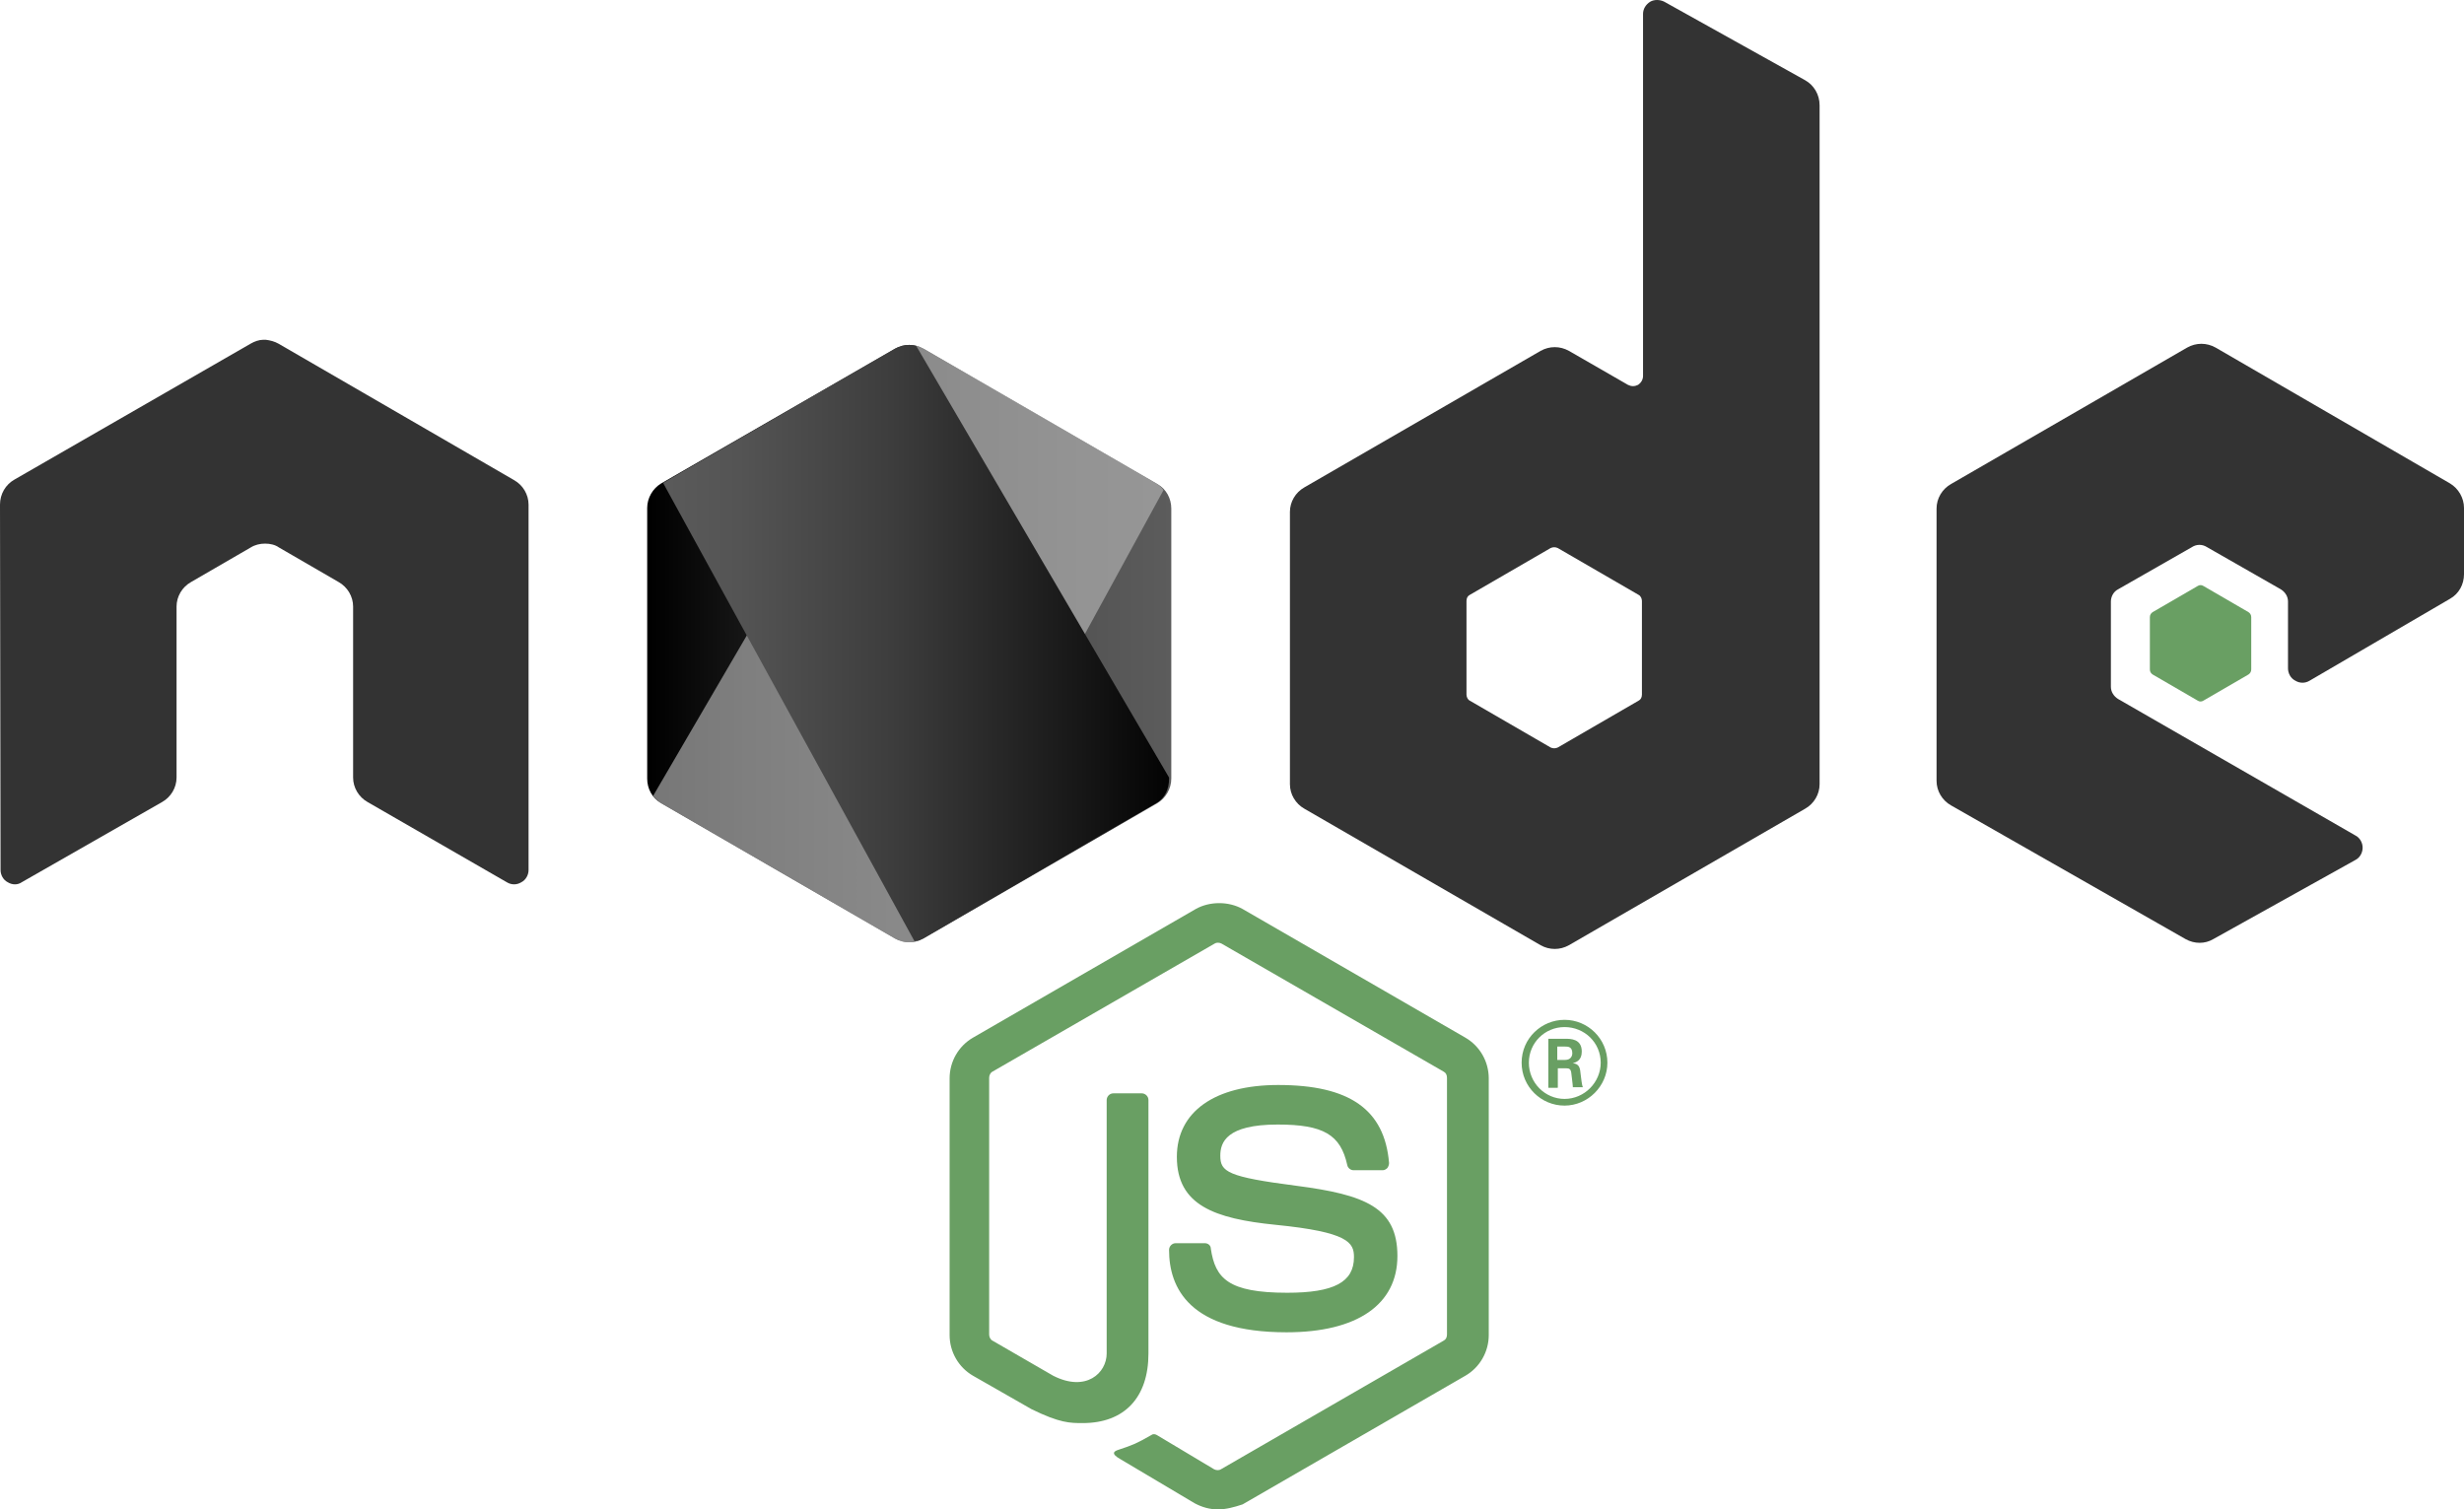 <?xml version="1.0" encoding="utf-8"?>
<!-- Generator: Adobe Illustrator 21.0.2, SVG Export Plug-In . SVG Version: 6.00 Build 0)  -->
<svg version="1.1" id="Layer_1" xmlns="http://www.w3.org/2000/svg" xmlns:xlink="http://www.w3.org/1999/xlink" x="0px" y="0px"
	 width="442.4px" height="271px" viewBox="0 0 442.4 271" style="enable-background:new 0 0 442.4 271;" xml:space="preserve">
<style type="text/css">
	.st0{fill:#699F63;}
	.st1{fill-rule:evenodd;clip-rule:evenodd;fill:#333333;}
	.st2{fill-rule:evenodd;clip-rule:evenodd;fill:#699F63;}
	.st3{fill-rule:evenodd;clip-rule:evenodd;fill:url(#XMLID_6_);}
	.st4{clip-path:url(#XMLID_7_);}
	.st5{fill:none;}
	.st6{opacity:0.66;fill:#B4B4B4;}
	.st7{fill:url(#SVGID_1_);}
</style>
<g>
	<g>
		<path class="st0" d="M218.7,271c-1.5,0-2.9-0.4-4.2-1.1l-13.3-7.9c-2-1.1-1-1.5-0.4-1.7c2.7-0.9,3.2-1.1,6-2.7
			c0.3-0.2,0.7-0.1,1,0.1l10.2,6.1c0.4,0.2,0.9,0.2,1.2,0l40-23.1c0.4-0.2,0.6-0.6,0.6-1.1v-46.1c0-0.5-0.2-0.9-0.6-1.1l-39.9-23
			c-0.4-0.2-0.9-0.2-1.2,0l-39.9,23c-0.4,0.2-0.6,0.7-0.6,1.1v46.1c0,0.4,0.2,0.9,0.6,1.1l10.9,6.3c5.9,3,9.6-0.5,9.6-4v-45.5
			c0-0.6,0.5-1.2,1.2-1.2h5.1c0.6,0,1.2,0.5,1.2,1.2v45.5c0,7.9-4.3,12.5-11.8,12.5c-2.3,0-4.1,0-9.2-2.5l-10.5-6
			c-2.6-1.5-4.2-4.3-4.2-7.3v-46.1c0-3,1.6-5.8,4.2-7.3l40-23.1c2.5-1.4,5.9-1.4,8.4,0l40,23.1c2.6,1.5,4.2,4.3,4.2,7.3v46.1
			c0,3-1.6,5.8-4.2,7.3l-40,23.1C221.6,270.6,220.1,271,218.7,271z"/>
		<path class="st0" d="M231,239.2c-17.5,0-21.1-8-21.1-14.8c0-0.6,0.5-1.2,1.2-1.2h5.2c0.6,0,1.1,0.4,1.1,1
			c0.8,5.3,3.1,7.9,13.7,7.9c8.4,0,12-1.9,12-6.4c0-2.6-1-4.5-14.1-5.8c-10.9-1.1-17.7-3.5-17.7-12.2c0-8.1,6.8-12.9,18.2-12.9
			c12.8,0,19.1,4.4,19.9,14c0,0.3-0.1,0.6-0.3,0.9c-0.2,0.2-0.5,0.4-0.8,0.4H243c-0.5,0-1-0.4-1.1-0.9c-1.2-5.5-4.3-7.3-12.5-7.3
			c-9.2,0-10.3,3.2-10.3,5.6c0,2.9,1.3,3.8,13.7,5.4c12.3,1.6,18.1,3.9,18.1,12.6C250.9,234.2,243.7,239.2,231,239.2z"/>
	</g>
	<g>
		<path class="st0" d="M288.6,190.8c0,4.2-3.5,7.7-7.7,7.7c-4.2,0-7.7-3.4-7.7-7.7c0-4.4,3.6-7.7,7.7-7.7
			C285.1,183.1,288.6,186.5,288.6,190.8z M274.5,190.8c0,3.6,2.9,6.5,6.4,6.5c3.6,0,6.5-3,6.5-6.5c0-3.6-2.9-6.4-6.5-6.4
			C277.4,184.4,274.5,187.2,274.5,190.8z M278,186.5h3c1,0,3,0,3,2.3c0,1.6-1,1.9-1.6,2.1c1.2,0.1,1.3,0.9,1.4,2
			c0.1,0.7,0.2,1.9,0.4,2.3h-1.8c0-0.4-0.3-2.6-0.3-2.7c-0.1-0.5-0.3-0.7-0.9-0.7h-1.5v3.5H278V186.5z M279.7,190.3h1.3
			c1.1,0,1.3-0.8,1.3-1.2c0-1.2-0.8-1.2-1.3-1.2h-1.4V190.3z"/>
	</g>
	<path class="st1" d="M94.9,90.6c0-1.8-1-3.5-2.6-4.4L50,61.7c-0.7-0.4-1.5-0.6-2.3-0.7c-0.1,0-0.4,0-0.4,0c-0.8,0-1.6,0.3-2.3,0.7
		L2.6,86.1C1,87,0,88.7,0,90.6l0.1,65.6c0,0.9,0.5,1.8,1.3,2.2c0.8,0.5,1.8,0.5,2.5,0L29.1,144c1.6-0.9,2.6-2.6,2.6-4.4v-30.7
		c0-1.8,1-3.5,2.6-4.4l10.7-6.2c0.8-0.5,1.7-0.7,2.6-0.7c0.9,0,1.8,0.2,2.5,0.7l10.7,6.2c1.6,0.9,2.6,2.6,2.6,4.4v30.7
		c0,1.8,1,3.5,2.6,4.4L91,158.4c0.8,0.5,1.8,0.5,2.6,0c0.8-0.4,1.3-1.3,1.3-2.2L94.9,90.6z"/>
	<path class="st1" d="M298.8,0.3c-0.8-0.4-1.8-0.4-2.5,0c-0.8,0.5-1.3,1.3-1.3,2.2v65c0,0.6-0.3,1.2-0.9,1.6c-0.6,0.3-1.2,0.3-1.8,0
		L281.7,63c-1.6-0.9-3.5-0.9-5.1,0l-42.4,24.5c-1.6,0.9-2.6,2.6-2.6,4.4v48.9c0,1.8,1,3.5,2.6,4.4l42.4,24.5c1.6,0.9,3.5,0.9,5.1,0
		l42.4-24.5c1.6-0.9,2.6-2.6,2.6-4.4V18.9c0-1.9-1-3.6-2.6-4.5L298.8,0.3z M294.8,124.7c0,0.5-0.2,0.9-0.6,1.1l-14.5,8.4
		c-0.4,0.2-0.9,0.2-1.3,0l-14.5-8.4c-0.4-0.2-0.6-0.7-0.6-1.1v-16.8c0-0.5,0.2-0.9,0.6-1.1l14.5-8.4c0.4-0.2,0.9-0.2,1.3,0l14.5,8.4
		c0.4,0.2,0.6,0.7,0.6,1.1V124.7z"/>
	<g>
		<path class="st1" d="M439.9,107.5c1.6-0.9,2.5-2.6,2.5-4.4V91.2c0-1.8-1-3.5-2.5-4.4l-42.1-24.4c-1.6-0.9-3.5-0.9-5.1,0
			l-42.4,24.5c-1.6,0.9-2.6,2.6-2.6,4.4v48.9c0,1.8,1,3.5,2.6,4.4l42.1,24c1.6,0.9,3.5,0.9,5,0l25.5-14.2c0.8-0.4,1.3-1.3,1.3-2.2
			c0-0.9-0.5-1.8-1.3-2.2l-42.6-24.5c-0.8-0.5-1.3-1.3-1.3-2.2V108c0-0.9,0.5-1.8,1.3-2.2l13.3-7.6c0.8-0.5,1.8-0.5,2.6,0l13.3,7.6
			c0.8,0.5,1.3,1.3,1.3,2.2V120c0,0.9,0.5,1.8,1.3,2.2c0.8,0.5,1.8,0.5,2.6,0L439.9,107.5z"/>
		<path class="st2" d="M394.6,105.2c0.3-0.2,0.7-0.2,1,0l8.1,4.7c0.3,0.2,0.5,0.5,0.5,0.9v9.4c0,0.4-0.2,0.7-0.5,0.9l-8.1,4.7
			c-0.3,0.2-0.7,0.2-1,0l-8.1-4.7c-0.3-0.2-0.5-0.5-0.5-0.9v-9.4c0-0.4,0.2-0.7,0.5-0.9L394.6,105.2z"/>
	</g>
	<g>
		<linearGradient id="XMLID_6_" gradientUnits="userSpaceOnUse" x1="116.178" y1="115.529" x2="210.382" y2="115.529">
			<stop  offset="5.301339e-03" style="stop-color:#000000"/>
			<stop  offset="0.194" style="stop-color:#171717"/>
			<stop  offset="0.542" style="stop-color:#3D3D3D"/>
			<stop  offset="0.824" style="stop-color:#545454"/>
			<stop  offset="1" style="stop-color:#5C5C5C"/>
		</linearGradient>
		<path id="XMLID_67_" class="st3" d="M160.7,62.6c1.6-0.9,3.5-0.9,5.1,0l42,24.3c1.6,0.9,2.5,2.6,2.5,4.4v48.5c0,1.8-1,3.5-2.5,4.4
			l-42,24.3c-1.6,0.9-3.5,0.9-5.1,0l-42-24.3c-1.6-0.9-2.5-2.6-2.5-4.4V91.2c0-1.8,1-3.5,2.5-4.4L160.7,62.6z"/>
		<g>
			<defs>
				<path id="XMLID_64_" d="M165.8,62.6c-1.6-0.9-3.5-0.9-5.1,0l-42,24.3c-1.6,0.9-2.5,2.6-2.5,4.4v48.5c0,1.8,1,3.5,2.5,4.4
					l42,24.3c1.6,0.9,3.5,0.9,5.1,0l42-24.3c1.6-0.9,2.5-2.6,2.5-4.4V91.2c0-1.8-1-3.5-2.5-4.4L165.8,62.6z"/>
			</defs>
			<clipPath id="XMLID_7_">
				<use xlink:href="#XMLID_64_"  style="overflow:visible;"/>
			</clipPath>
			<g class="st4">
				<path class="st5" d="M160.7,62.6l-42.1,24.3c-1.6,0.9-2.6,2.6-2.6,4.4v48.5c0,1.2,0.4,2.3,1.2,3.2l47.3-80.9
					C163.2,61.8,161.8,61.9,160.7,62.6z"/>
				<path class="st5" d="M164.7,168.9c0.3-0.1,0.7-0.2,1-0.4l41.9-24.3c1.6-0.9,2.3-2.6,2.3-4.4V91.2c0-1.2-0.4-2.4-1.1-3.3
					L164.7,168.9z"/>
				<path class="st6" d="M207.6,86.8l-41.8-24.3c-0.4-0.2-0.9-0.4-1.3-0.5L117.2,143c0.4,0.5,0.9,0.9,1.4,1.2l42.1,24.3
					c1.3,0.7,2.7,0.9,4,0.4L208.9,88C208.6,87.5,208.1,87.1,207.6,86.8z"/>
			</g>
			<g class="st4">
				<path class="st5" d="M119.1,86.6l-0.5,0.3c-1.6,0.9-2.6,2.6-2.6,4.4v48.5c0,1.8,1,3.5,2.6,4.4l42.1,24.3
					c1.1,0.7,2.4,0.8,3.7,0.5L119.1,86.6z"/>
				<path class="st5" d="M210,91.2c0-1.8-0.8-3.5-2.4-4.4l-41.8-24.3c-0.4-0.2-0.8-0.4-1.2-0.5l45.4,77.5V91.2z"/>
				<linearGradient id="SVGID_1_" gradientUnits="userSpaceOnUse" x1="115.527" y1="115.46" x2="212.705" y2="115.46">
					<stop  offset="0" style="stop-color:#5C5C5C"/>
					<stop  offset="0.176" style="stop-color:#545454"/>
					<stop  offset="0.458" style="stop-color:#3D3D3D"/>
					<stop  offset="0.806" style="stop-color:#171717"/>
					<stop  offset="0.995" style="stop-color:#000000"/>
				</linearGradient>
				<path class="st7" d="M165.7,168.5l41.9-24.3c1.6-0.9,2.3-2.6,2.3-4.4v-0.2l-45.4-77.5c-1.3-0.4-2.7-0.2-3.9,0.5l-41.6,24
					l45.2,82.4C164.8,168.9,165.3,168.7,165.7,168.5z"/>
			</g>
		</g>
	</g>
</g>
</svg>
